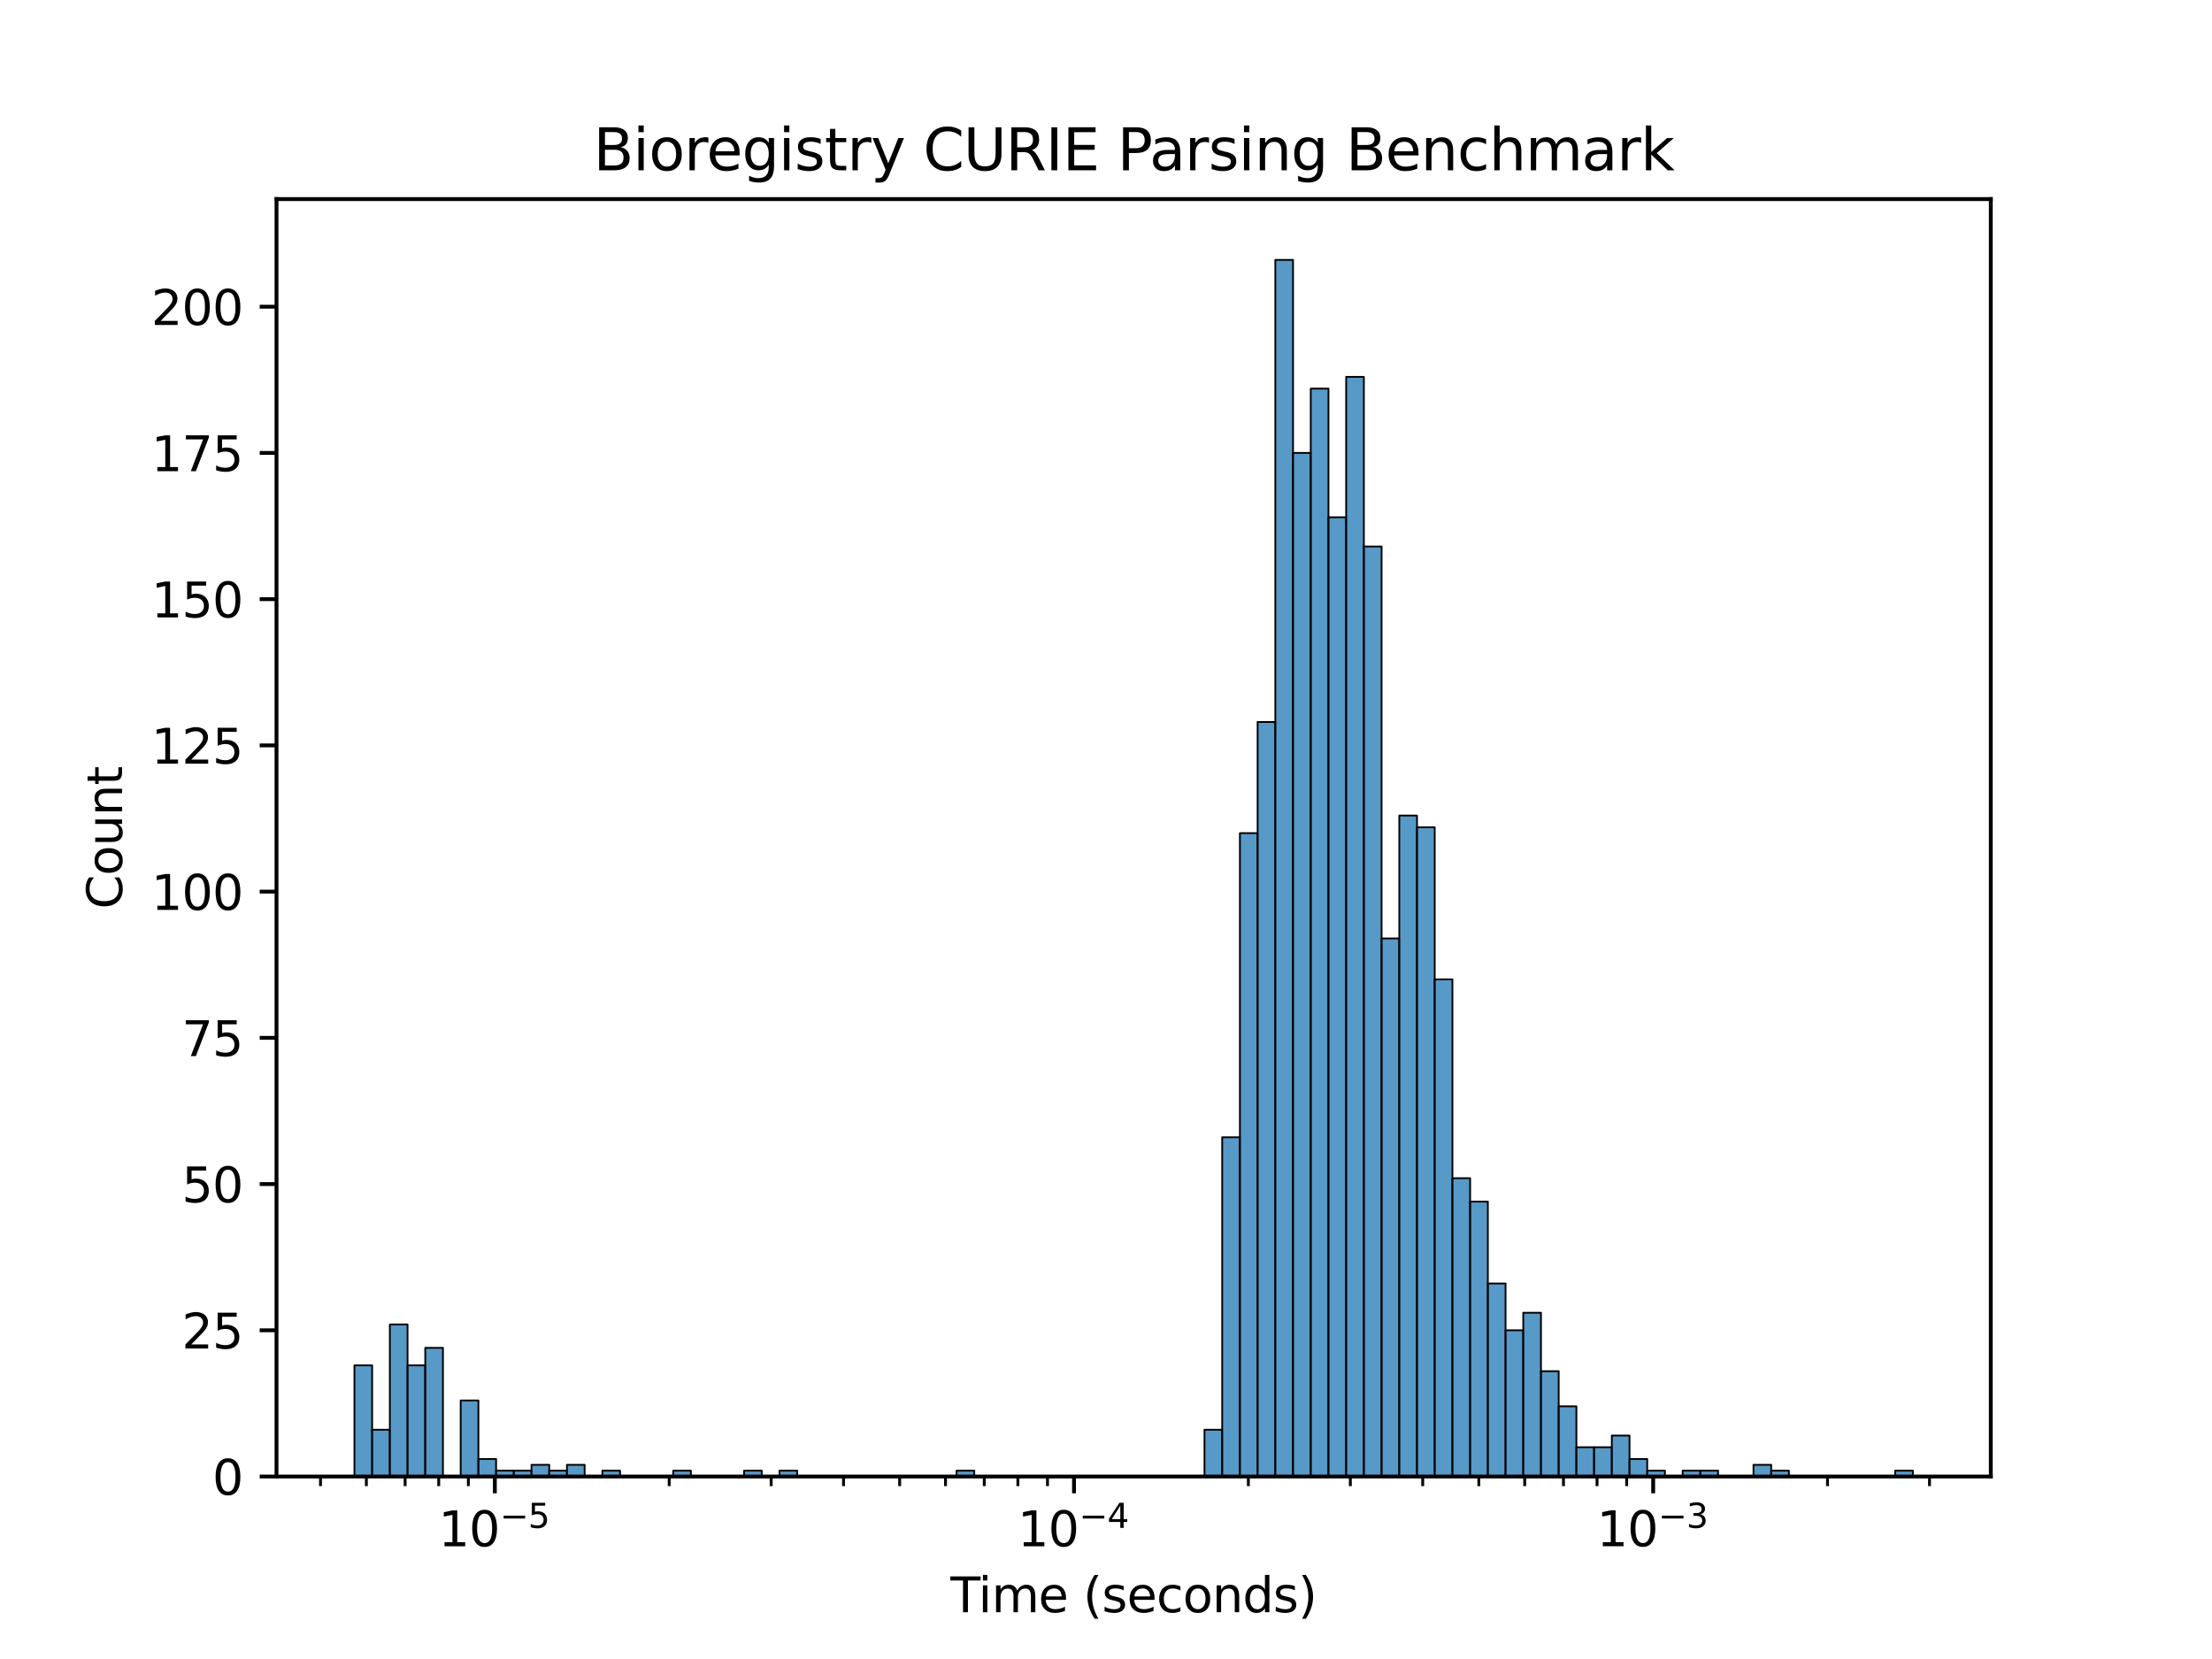 <?xml version="1.0" encoding="utf-8" standalone="no"?>
<!DOCTYPE svg PUBLIC "-//W3C//DTD SVG 1.1//EN"
  "http://www.w3.org/Graphics/SVG/1.1/DTD/svg11.dtd">
<svg xmlns:xlink="http://www.w3.org/1999/xlink" width="460.8pt" height="345.6pt" viewBox="0 0 460.8 345.6" xmlns="http://www.w3.org/2000/svg" version="1.1">
 <defs>
  <style type="text/css">*{stroke-linejoin: round; stroke-linecap: butt}</style>
 </defs>
 <g id="figure_1">
  <g id="patch_1">
   <path d="M 0 345.6 
L 460.8 345.6 
L 460.8 0 
L 0 0 
z
" style="fill: #ffffff"/>
  </g>
  <g id="axes_1">
   <g id="patch_2">
    <path d="M 57.6 307.584 
L 414.72 307.584 
L 414.72 41.472 
L 57.6 41.472 
z
" style="fill: #ffffff"/>
   </g>
   <g id="patch_3">
    <path d="M 73.833 307.584 
L 77.522 307.584 
L 77.522 284.433 
L 73.833 284.433 
z
" clip-path="url(#pab3c239483)" style="fill: #1f77b4; fill-opacity: 0.75; stroke: #000000; stroke-width: 0.369; stroke-linejoin: miter"/>
   </g>
   <g id="patch_4">
    <path d="M 77.522 307.584 
L 81.211 307.584 
L 81.211 297.836 
L 77.522 297.836 
z
" clip-path="url(#pab3c239483)" style="fill: #1f77b4; fill-opacity: 0.75; stroke: #000000; stroke-width: 0.369; stroke-linejoin: miter"/>
   </g>
   <g id="patch_5">
    <path d="M 81.211 307.584 
L 84.9 307.584 
L 84.9 275.904 
L 81.211 275.904 
z
" clip-path="url(#pab3c239483)" style="fill: #1f77b4; fill-opacity: 0.75; stroke: #000000; stroke-width: 0.369; stroke-linejoin: miter"/>
   </g>
   <g id="patch_6">
    <path d="M 84.9 307.584 
L 88.59 307.584 
L 88.59 284.433 
L 84.9 284.433 
z
" clip-path="url(#pab3c239483)" style="fill: #1f77b4; fill-opacity: 0.75; stroke: #000000; stroke-width: 0.369; stroke-linejoin: miter"/>
   </g>
   <g id="patch_7">
    <path d="M 88.59 307.584 
L 92.279 307.584 
L 92.279 280.778 
L 88.59 280.778 
z
" clip-path="url(#pab3c239483)" style="fill: #1f77b4; fill-opacity: 0.75; stroke: #000000; stroke-width: 0.369; stroke-linejoin: miter"/>
   </g>
   <g id="patch_8">
    <path d="M 92.279 307.584 
L 95.968 307.584 
L 95.968 307.584 
L 92.279 307.584 
z
" clip-path="url(#pab3c239483)" style="fill: #1f77b4; fill-opacity: 0.75; stroke: #000000; stroke-width: 0.369; stroke-linejoin: miter"/>
   </g>
   <g id="patch_9">
    <path d="M 95.968 307.584 
L 99.658 307.584 
L 99.658 291.744 
L 95.968 291.744 
z
" clip-path="url(#pab3c239483)" style="fill: #1f77b4; fill-opacity: 0.75; stroke: #000000; stroke-width: 0.369; stroke-linejoin: miter"/>
   </g>
   <g id="patch_10">
    <path d="M 99.658 307.584 
L 103.347 307.584 
L 103.347 303.929 
L 99.658 303.929 
z
" clip-path="url(#pab3c239483)" style="fill: #1f77b4; fill-opacity: 0.75; stroke: #000000; stroke-width: 0.369; stroke-linejoin: miter"/>
   </g>
   <g id="patch_11">
    <path d="M 103.347 307.584 
L 107.036 307.584 
L 107.036 306.366 
L 103.347 306.366 
z
" clip-path="url(#pab3c239483)" style="fill: #1f77b4; fill-opacity: 0.75; stroke: #000000; stroke-width: 0.369; stroke-linejoin: miter"/>
   </g>
   <g id="patch_12">
    <path d="M 107.036 307.584 
L 110.725 307.584 
L 110.725 306.366 
L 107.036 306.366 
z
" clip-path="url(#pab3c239483)" style="fill: #1f77b4; fill-opacity: 0.75; stroke: #000000; stroke-width: 0.369; stroke-linejoin: miter"/>
   </g>
   <g id="patch_13">
    <path d="M 110.725 307.584 
L 114.415 307.584 
L 114.415 305.147 
L 110.725 305.147 
z
" clip-path="url(#pab3c239483)" style="fill: #1f77b4; fill-opacity: 0.75; stroke: #000000; stroke-width: 0.369; stroke-linejoin: miter"/>
   </g>
   <g id="patch_14">
    <path d="M 114.415 307.584 
L 118.104 307.584 
L 118.104 306.366 
L 114.415 306.366 
z
" clip-path="url(#pab3c239483)" style="fill: #1f77b4; fill-opacity: 0.75; stroke: #000000; stroke-width: 0.369; stroke-linejoin: miter"/>
   </g>
   <g id="patch_15">
    <path d="M 118.104 307.584 
L 121.793 307.584 
L 121.793 305.147 
L 118.104 305.147 
z
" clip-path="url(#pab3c239483)" style="fill: #1f77b4; fill-opacity: 0.75; stroke: #000000; stroke-width: 0.369; stroke-linejoin: miter"/>
   </g>
   <g id="patch_16">
    <path d="M 121.793 307.584 
L 125.482 307.584 
L 125.482 307.584 
L 121.793 307.584 
z
" clip-path="url(#pab3c239483)" style="fill: #1f77b4; fill-opacity: 0.75; stroke: #000000; stroke-width: 0.369; stroke-linejoin: miter"/>
   </g>
   <g id="patch_17">
    <path d="M 125.482 307.584 
L 129.172 307.584 
L 129.172 306.366 
L 125.482 306.366 
z
" clip-path="url(#pab3c239483)" style="fill: #1f77b4; fill-opacity: 0.75; stroke: #000000; stroke-width: 0.369; stroke-linejoin: miter"/>
   </g>
   <g id="patch_18">
    <path d="M 129.172 307.584 
L 132.861 307.584 
L 132.861 307.584 
L 129.172 307.584 
z
" clip-path="url(#pab3c239483)" style="fill: #1f77b4; fill-opacity: 0.75; stroke: #000000; stroke-width: 0.369; stroke-linejoin: miter"/>
   </g>
   <g id="patch_19">
    <path d="M 132.861 307.584 
L 136.55 307.584 
L 136.55 307.584 
L 132.861 307.584 
z
" clip-path="url(#pab3c239483)" style="fill: #1f77b4; fill-opacity: 0.75; stroke: #000000; stroke-width: 0.369; stroke-linejoin: miter"/>
   </g>
   <g id="patch_20">
    <path d="M 136.55 307.584 
L 140.239 307.584 
L 140.239 307.584 
L 136.55 307.584 
z
" clip-path="url(#pab3c239483)" style="fill: #1f77b4; fill-opacity: 0.75; stroke: #000000; stroke-width: 0.369; stroke-linejoin: miter"/>
   </g>
   <g id="patch_21">
    <path d="M 140.239 307.584 
L 143.929 307.584 
L 143.929 306.366 
L 140.239 306.366 
z
" clip-path="url(#pab3c239483)" style="fill: #1f77b4; fill-opacity: 0.75; stroke: #000000; stroke-width: 0.369; stroke-linejoin: miter"/>
   </g>
   <g id="patch_22">
    <path d="M 143.929 307.584 
L 147.618 307.584 
L 147.618 307.584 
L 143.929 307.584 
z
" clip-path="url(#pab3c239483)" style="fill: #1f77b4; fill-opacity: 0.75; stroke: #000000; stroke-width: 0.369; stroke-linejoin: miter"/>
   </g>
   <g id="patch_23">
    <path d="M 147.618 307.584 
L 151.307 307.584 
L 151.307 307.584 
L 147.618 307.584 
z
" clip-path="url(#pab3c239483)" style="fill: #1f77b4; fill-opacity: 0.75; stroke: #000000; stroke-width: 0.369; stroke-linejoin: miter"/>
   </g>
   <g id="patch_24">
    <path d="M 151.307 307.584 
L 154.996 307.584 
L 154.996 307.584 
L 151.307 307.584 
z
" clip-path="url(#pab3c239483)" style="fill: #1f77b4; fill-opacity: 0.75; stroke: #000000; stroke-width: 0.369; stroke-linejoin: miter"/>
   </g>
   <g id="patch_25">
    <path d="M 154.996 307.584 
L 158.686 307.584 
L 158.686 306.366 
L 154.996 306.366 
z
" clip-path="url(#pab3c239483)" style="fill: #1f77b4; fill-opacity: 0.75; stroke: #000000; stroke-width: 0.369; stroke-linejoin: miter"/>
   </g>
   <g id="patch_26">
    <path d="M 158.686 307.584 
L 162.375 307.584 
L 162.375 307.584 
L 158.686 307.584 
z
" clip-path="url(#pab3c239483)" style="fill: #1f77b4; fill-opacity: 0.75; stroke: #000000; stroke-width: 0.369; stroke-linejoin: miter"/>
   </g>
   <g id="patch_27">
    <path d="M 162.375 307.584 
L 166.064 307.584 
L 166.064 306.366 
L 162.375 306.366 
z
" clip-path="url(#pab3c239483)" style="fill: #1f77b4; fill-opacity: 0.75; stroke: #000000; stroke-width: 0.369; stroke-linejoin: miter"/>
   </g>
   <g id="patch_28">
    <path d="M 166.064 307.584 
L 169.753 307.584 
L 169.753 307.584 
L 166.064 307.584 
z
" clip-path="url(#pab3c239483)" style="fill: #1f77b4; fill-opacity: 0.75; stroke: #000000; stroke-width: 0.369; stroke-linejoin: miter"/>
   </g>
   <g id="patch_29">
    <path d="M 169.753 307.584 
L 173.443 307.584 
L 173.443 307.584 
L 169.753 307.584 
z
" clip-path="url(#pab3c239483)" style="fill: #1f77b4; fill-opacity: 0.75; stroke: #000000; stroke-width: 0.369; stroke-linejoin: miter"/>
   </g>
   <g id="patch_30">
    <path d="M 173.443 307.584 
L 177.132 307.584 
L 177.132 307.584 
L 173.443 307.584 
z
" clip-path="url(#pab3c239483)" style="fill: #1f77b4; fill-opacity: 0.75; stroke: #000000; stroke-width: 0.369; stroke-linejoin: miter"/>
   </g>
   <g id="patch_31">
    <path d="M 177.132 307.584 
L 180.821 307.584 
L 180.821 307.584 
L 177.132 307.584 
z
" clip-path="url(#pab3c239483)" style="fill: #1f77b4; fill-opacity: 0.75; stroke: #000000; stroke-width: 0.369; stroke-linejoin: miter"/>
   </g>
   <g id="patch_32">
    <path d="M 180.821 307.584 
L 184.51 307.584 
L 184.51 307.584 
L 180.821 307.584 
z
" clip-path="url(#pab3c239483)" style="fill: #1f77b4; fill-opacity: 0.75; stroke: #000000; stroke-width: 0.369; stroke-linejoin: miter"/>
   </g>
   <g id="patch_33">
    <path d="M 184.51 307.584 
L 188.2 307.584 
L 188.2 307.584 
L 184.51 307.584 
z
" clip-path="url(#pab3c239483)" style="fill: #1f77b4; fill-opacity: 0.75; stroke: #000000; stroke-width: 0.369; stroke-linejoin: miter"/>
   </g>
   <g id="patch_34">
    <path d="M 188.2 307.584 
L 191.889 307.584 
L 191.889 307.584 
L 188.2 307.584 
z
" clip-path="url(#pab3c239483)" style="fill: #1f77b4; fill-opacity: 0.75; stroke: #000000; stroke-width: 0.369; stroke-linejoin: miter"/>
   </g>
   <g id="patch_35">
    <path d="M 191.889 307.584 
L 195.578 307.584 
L 195.578 307.584 
L 191.889 307.584 
z
" clip-path="url(#pab3c239483)" style="fill: #1f77b4; fill-opacity: 0.75; stroke: #000000; stroke-width: 0.369; stroke-linejoin: miter"/>
   </g>
   <g id="patch_36">
    <path d="M 195.578 307.584 
L 199.267 307.584 
L 199.267 307.584 
L 195.578 307.584 
z
" clip-path="url(#pab3c239483)" style="fill: #1f77b4; fill-opacity: 0.75; stroke: #000000; stroke-width: 0.369; stroke-linejoin: miter"/>
   </g>
   <g id="patch_37">
    <path d="M 199.267 307.584 
L 202.957 307.584 
L 202.957 306.366 
L 199.267 306.366 
z
" clip-path="url(#pab3c239483)" style="fill: #1f77b4; fill-opacity: 0.75; stroke: #000000; stroke-width: 0.369; stroke-linejoin: miter"/>
   </g>
   <g id="patch_38">
    <path d="M 202.957 307.584 
L 206.646 307.584 
L 206.646 307.584 
L 202.957 307.584 
z
" clip-path="url(#pab3c239483)" style="fill: #1f77b4; fill-opacity: 0.75; stroke: #000000; stroke-width: 0.369; stroke-linejoin: miter"/>
   </g>
   <g id="patch_39">
    <path d="M 206.646 307.584 
L 210.335 307.584 
L 210.335 307.584 
L 206.646 307.584 
z
" clip-path="url(#pab3c239483)" style="fill: #1f77b4; fill-opacity: 0.75; stroke: #000000; stroke-width: 0.369; stroke-linejoin: miter"/>
   </g>
   <g id="patch_40">
    <path d="M 210.335 307.584 
L 214.024 307.584 
L 214.024 307.584 
L 210.335 307.584 
z
" clip-path="url(#pab3c239483)" style="fill: #1f77b4; fill-opacity: 0.75; stroke: #000000; stroke-width: 0.369; stroke-linejoin: miter"/>
   </g>
   <g id="patch_41">
    <path d="M 214.024 307.584 
L 217.714 307.584 
L 217.714 307.584 
L 214.024 307.584 
z
" clip-path="url(#pab3c239483)" style="fill: #1f77b4; fill-opacity: 0.75; stroke: #000000; stroke-width: 0.369; stroke-linejoin: miter"/>
   </g>
   <g id="patch_42">
    <path d="M 217.714 307.584 
L 221.403 307.584 
L 221.403 307.584 
L 217.714 307.584 
z
" clip-path="url(#pab3c239483)" style="fill: #1f77b4; fill-opacity: 0.75; stroke: #000000; stroke-width: 0.369; stroke-linejoin: miter"/>
   </g>
   <g id="patch_43">
    <path d="M 221.403 307.584 
L 225.092 307.584 
L 225.092 307.584 
L 221.403 307.584 
z
" clip-path="url(#pab3c239483)" style="fill: #1f77b4; fill-opacity: 0.75; stroke: #000000; stroke-width: 0.369; stroke-linejoin: miter"/>
   </g>
   <g id="patch_44">
    <path d="M 225.092 307.584 
L 228.781 307.584 
L 228.781 307.584 
L 225.092 307.584 
z
" clip-path="url(#pab3c239483)" style="fill: #1f77b4; fill-opacity: 0.75; stroke: #000000; stroke-width: 0.369; stroke-linejoin: miter"/>
   </g>
   <g id="patch_45">
    <path d="M 228.781 307.584 
L 232.471 307.584 
L 232.471 307.584 
L 228.781 307.584 
z
" clip-path="url(#pab3c239483)" style="fill: #1f77b4; fill-opacity: 0.75; stroke: #000000; stroke-width: 0.369; stroke-linejoin: miter"/>
   </g>
   <g id="patch_46">
    <path d="M 232.471 307.584 
L 236.16 307.584 
L 236.16 307.584 
L 232.471 307.584 
z
" clip-path="url(#pab3c239483)" style="fill: #1f77b4; fill-opacity: 0.75; stroke: #000000; stroke-width: 0.369; stroke-linejoin: miter"/>
   </g>
   <g id="patch_47">
    <path d="M 236.16 307.584 
L 239.849 307.584 
L 239.849 307.584 
L 236.16 307.584 
z
" clip-path="url(#pab3c239483)" style="fill: #1f77b4; fill-opacity: 0.75; stroke: #000000; stroke-width: 0.369; stroke-linejoin: miter"/>
   </g>
   <g id="patch_48">
    <path d="M 239.849 307.584 
L 243.539 307.584 
L 243.539 307.584 
L 239.849 307.584 
z
" clip-path="url(#pab3c239483)" style="fill: #1f77b4; fill-opacity: 0.75; stroke: #000000; stroke-width: 0.369; stroke-linejoin: miter"/>
   </g>
   <g id="patch_49">
    <path d="M 243.539 307.584 
L 247.228 307.584 
L 247.228 307.584 
L 243.539 307.584 
z
" clip-path="url(#pab3c239483)" style="fill: #1f77b4; fill-opacity: 0.75; stroke: #000000; stroke-width: 0.369; stroke-linejoin: miter"/>
   </g>
   <g id="patch_50">
    <path d="M 247.228 307.584 
L 250.917 307.584 
L 250.917 307.584 
L 247.228 307.584 
z
" clip-path="url(#pab3c239483)" style="fill: #1f77b4; fill-opacity: 0.75; stroke: #000000; stroke-width: 0.369; stroke-linejoin: miter"/>
   </g>
   <g id="patch_51">
    <path d="M 250.917 307.584 
L 254.606 307.584 
L 254.606 297.836 
L 250.917 297.836 
z
" clip-path="url(#pab3c239483)" style="fill: #1f77b4; fill-opacity: 0.75; stroke: #000000; stroke-width: 0.369; stroke-linejoin: miter"/>
   </g>
   <g id="patch_52">
    <path d="M 254.606 307.584 
L 258.296 307.584 
L 258.296 236.913 
L 254.606 236.913 
z
" clip-path="url(#pab3c239483)" style="fill: #1f77b4; fill-opacity: 0.75; stroke: #000000; stroke-width: 0.369; stroke-linejoin: miter"/>
   </g>
   <g id="patch_53">
    <path d="M 258.296 307.584 
L 261.985 307.584 
L 261.985 173.553 
L 258.296 173.553 
z
" clip-path="url(#pab3c239483)" style="fill: #1f77b4; fill-opacity: 0.75; stroke: #000000; stroke-width: 0.369; stroke-linejoin: miter"/>
   </g>
   <g id="patch_54">
    <path d="M 261.985 307.584 
L 265.674 307.584 
L 265.674 150.402 
L 261.985 150.402 
z
" clip-path="url(#pab3c239483)" style="fill: #1f77b4; fill-opacity: 0.75; stroke: #000000; stroke-width: 0.369; stroke-linejoin: miter"/>
   </g>
   <g id="patch_55">
    <path d="M 265.674 307.584 
L 269.363 307.584 
L 269.363 54.144 
L 265.674 54.144 
z
" clip-path="url(#pab3c239483)" style="fill: #1f77b4; fill-opacity: 0.75; stroke: #000000; stroke-width: 0.369; stroke-linejoin: miter"/>
   </g>
   <g id="patch_56">
    <path d="M 269.363 307.584 
L 273.053 307.584 
L 273.053 94.353 
L 269.363 94.353 
z
" clip-path="url(#pab3c239483)" style="fill: #1f77b4; fill-opacity: 0.75; stroke: #000000; stroke-width: 0.369; stroke-linejoin: miter"/>
   </g>
   <g id="patch_57">
    <path d="M 273.053 307.584 
L 276.742 307.584 
L 276.742 80.95 
L 273.053 80.95 
z
" clip-path="url(#pab3c239483)" style="fill: #1f77b4; fill-opacity: 0.75; stroke: #000000; stroke-width: 0.369; stroke-linejoin: miter"/>
   </g>
   <g id="patch_58">
    <path d="M 276.742 307.584 
L 280.431 307.584 
L 280.431 107.756 
L 276.742 107.756 
z
" clip-path="url(#pab3c239483)" style="fill: #1f77b4; fill-opacity: 0.75; stroke: #000000; stroke-width: 0.369; stroke-linejoin: miter"/>
   </g>
   <g id="patch_59">
    <path d="M 280.431 307.584 
L 284.12 307.584 
L 284.12 78.513 
L 280.431 78.513 
z
" clip-path="url(#pab3c239483)" style="fill: #1f77b4; fill-opacity: 0.75; stroke: #000000; stroke-width: 0.369; stroke-linejoin: miter"/>
   </g>
   <g id="patch_60">
    <path d="M 284.12 307.584 
L 287.81 307.584 
L 287.81 113.849 
L 284.12 113.849 
z
" clip-path="url(#pab3c239483)" style="fill: #1f77b4; fill-opacity: 0.75; stroke: #000000; stroke-width: 0.369; stroke-linejoin: miter"/>
   </g>
   <g id="patch_61">
    <path d="M 287.81 307.584 
L 291.499 307.584 
L 291.499 195.486 
L 287.81 195.486 
z
" clip-path="url(#pab3c239483)" style="fill: #1f77b4; fill-opacity: 0.75; stroke: #000000; stroke-width: 0.369; stroke-linejoin: miter"/>
   </g>
   <g id="patch_62">
    <path d="M 291.499 307.584 
L 295.188 307.584 
L 295.188 169.898 
L 291.499 169.898 
z
" clip-path="url(#pab3c239483)" style="fill: #1f77b4; fill-opacity: 0.75; stroke: #000000; stroke-width: 0.369; stroke-linejoin: miter"/>
   </g>
   <g id="patch_63">
    <path d="M 295.188 307.584 
L 298.877 307.584 
L 298.877 172.335 
L 295.188 172.335 
z
" clip-path="url(#pab3c239483)" style="fill: #1f77b4; fill-opacity: 0.75; stroke: #000000; stroke-width: 0.369; stroke-linejoin: miter"/>
   </g>
   <g id="patch_64">
    <path d="M 298.877 307.584 
L 302.567 307.584 
L 302.567 204.015 
L 298.877 204.015 
z
" clip-path="url(#pab3c239483)" style="fill: #1f77b4; fill-opacity: 0.75; stroke: #000000; stroke-width: 0.369; stroke-linejoin: miter"/>
   </g>
   <g id="patch_65">
    <path d="M 302.567 307.584 
L 306.256 307.584 
L 306.256 245.442 
L 302.567 245.442 
z
" clip-path="url(#pab3c239483)" style="fill: #1f77b4; fill-opacity: 0.75; stroke: #000000; stroke-width: 0.369; stroke-linejoin: miter"/>
   </g>
   <g id="patch_66">
    <path d="M 306.256 307.584 
L 309.945 307.584 
L 309.945 250.316 
L 306.256 250.316 
z
" clip-path="url(#pab3c239483)" style="fill: #1f77b4; fill-opacity: 0.75; stroke: #000000; stroke-width: 0.369; stroke-linejoin: miter"/>
   </g>
   <g id="patch_67">
    <path d="M 309.945 307.584 
L 313.634 307.584 
L 313.634 267.375 
L 309.945 267.375 
z
" clip-path="url(#pab3c239483)" style="fill: #1f77b4; fill-opacity: 0.75; stroke: #000000; stroke-width: 0.369; stroke-linejoin: miter"/>
   </g>
   <g id="patch_68">
    <path d="M 313.634 307.584 
L 317.324 307.584 
L 317.324 277.122 
L 313.634 277.122 
z
" clip-path="url(#pab3c239483)" style="fill: #1f77b4; fill-opacity: 0.75; stroke: #000000; stroke-width: 0.369; stroke-linejoin: miter"/>
   </g>
   <g id="patch_69">
    <path d="M 317.324 307.584 
L 321.013 307.584 
L 321.013 273.467 
L 317.324 273.467 
z
" clip-path="url(#pab3c239483)" style="fill: #1f77b4; fill-opacity: 0.75; stroke: #000000; stroke-width: 0.369; stroke-linejoin: miter"/>
   </g>
   <g id="patch_70">
    <path d="M 321.013 307.584 
L 324.702 307.584 
L 324.702 285.652 
L 321.013 285.652 
z
" clip-path="url(#pab3c239483)" style="fill: #1f77b4; fill-opacity: 0.75; stroke: #000000; stroke-width: 0.369; stroke-linejoin: miter"/>
   </g>
   <g id="patch_71">
    <path d="M 324.702 307.584 
L 328.391 307.584 
L 328.391 292.962 
L 324.702 292.962 
z
" clip-path="url(#pab3c239483)" style="fill: #1f77b4; fill-opacity: 0.75; stroke: #000000; stroke-width: 0.369; stroke-linejoin: miter"/>
   </g>
   <g id="patch_72">
    <path d="M 328.391 307.584 
L 332.081 307.584 
L 332.081 301.492 
L 328.391 301.492 
z
" clip-path="url(#pab3c239483)" style="fill: #1f77b4; fill-opacity: 0.75; stroke: #000000; stroke-width: 0.369; stroke-linejoin: miter"/>
   </g>
   <g id="patch_73">
    <path d="M 332.081 307.584 
L 335.77 307.584 
L 335.77 301.492 
L 332.081 301.492 
z
" clip-path="url(#pab3c239483)" style="fill: #1f77b4; fill-opacity: 0.75; stroke: #000000; stroke-width: 0.369; stroke-linejoin: miter"/>
   </g>
   <g id="patch_74">
    <path d="M 335.77 307.584 
L 339.459 307.584 
L 339.459 299.055 
L 335.77 299.055 
z
" clip-path="url(#pab3c239483)" style="fill: #1f77b4; fill-opacity: 0.75; stroke: #000000; stroke-width: 0.369; stroke-linejoin: miter"/>
   </g>
   <g id="patch_75">
    <path d="M 339.459 307.584 
L 343.148 307.584 
L 343.148 303.929 
L 339.459 303.929 
z
" clip-path="url(#pab3c239483)" style="fill: #1f77b4; fill-opacity: 0.75; stroke: #000000; stroke-width: 0.369; stroke-linejoin: miter"/>
   </g>
   <g id="patch_76">
    <path d="M 343.148 307.584 
L 346.838 307.584 
L 346.838 306.366 
L 343.148 306.366 
z
" clip-path="url(#pab3c239483)" style="fill: #1f77b4; fill-opacity: 0.75; stroke: #000000; stroke-width: 0.369; stroke-linejoin: miter"/>
   </g>
   <g id="patch_77">
    <path d="M 346.838 307.584 
L 350.527 307.584 
L 350.527 307.584 
L 346.838 307.584 
z
" clip-path="url(#pab3c239483)" style="fill: #1f77b4; fill-opacity: 0.75; stroke: #000000; stroke-width: 0.369; stroke-linejoin: miter"/>
   </g>
   <g id="patch_78">
    <path d="M 350.527 307.584 
L 354.216 307.584 
L 354.216 306.366 
L 350.527 306.366 
z
" clip-path="url(#pab3c239483)" style="fill: #1f77b4; fill-opacity: 0.75; stroke: #000000; stroke-width: 0.369; stroke-linejoin: miter"/>
   </g>
   <g id="patch_79">
    <path d="M 354.216 307.584 
L 357.905 307.584 
L 357.905 306.366 
L 354.216 306.366 
z
" clip-path="url(#pab3c239483)" style="fill: #1f77b4; fill-opacity: 0.75; stroke: #000000; stroke-width: 0.369; stroke-linejoin: miter"/>
   </g>
   <g id="patch_80">
    <path d="M 357.905 307.584 
L 361.595 307.584 
L 361.595 307.584 
L 357.905 307.584 
z
" clip-path="url(#pab3c239483)" style="fill: #1f77b4; fill-opacity: 0.75; stroke: #000000; stroke-width: 0.369; stroke-linejoin: miter"/>
   </g>
   <g id="patch_81">
    <path d="M 361.595 307.584 
L 365.284 307.584 
L 365.284 307.584 
L 361.595 307.584 
z
" clip-path="url(#pab3c239483)" style="fill: #1f77b4; fill-opacity: 0.75; stroke: #000000; stroke-width: 0.369; stroke-linejoin: miter"/>
   </g>
   <g id="patch_82">
    <path d="M 365.284 307.584 
L 368.973 307.584 
L 368.973 305.147 
L 365.284 305.147 
z
" clip-path="url(#pab3c239483)" style="fill: #1f77b4; fill-opacity: 0.75; stroke: #000000; stroke-width: 0.369; stroke-linejoin: miter"/>
   </g>
   <g id="patch_83">
    <path d="M 368.973 307.584 
L 372.662 307.584 
L 372.662 306.366 
L 368.973 306.366 
z
" clip-path="url(#pab3c239483)" style="fill: #1f77b4; fill-opacity: 0.75; stroke: #000000; stroke-width: 0.369; stroke-linejoin: miter"/>
   </g>
   <g id="patch_84">
    <path d="M 372.662 307.584 
L 376.352 307.584 
L 376.352 307.584 
L 372.662 307.584 
z
" clip-path="url(#pab3c239483)" style="fill: #1f77b4; fill-opacity: 0.75; stroke: #000000; stroke-width: 0.369; stroke-linejoin: miter"/>
   </g>
   <g id="patch_85">
    <path d="M 376.352 307.584 
L 380.041 307.584 
L 380.041 307.584 
L 376.352 307.584 
z
" clip-path="url(#pab3c239483)" style="fill: #1f77b4; fill-opacity: 0.75; stroke: #000000; stroke-width: 0.369; stroke-linejoin: miter"/>
   </g>
   <g id="patch_86">
    <path d="M 380.041 307.584 
L 383.73 307.584 
L 383.73 307.584 
L 380.041 307.584 
z
" clip-path="url(#pab3c239483)" style="fill: #1f77b4; fill-opacity: 0.75; stroke: #000000; stroke-width: 0.369; stroke-linejoin: miter"/>
   </g>
   <g id="patch_87">
    <path d="M 383.73 307.584 
L 387.42 307.584 
L 387.42 307.584 
L 383.73 307.584 
z
" clip-path="url(#pab3c239483)" style="fill: #1f77b4; fill-opacity: 0.75; stroke: #000000; stroke-width: 0.369; stroke-linejoin: miter"/>
   </g>
   <g id="patch_88">
    <path d="M 387.42 307.584 
L 391.109 307.584 
L 391.109 307.584 
L 387.42 307.584 
z
" clip-path="url(#pab3c239483)" style="fill: #1f77b4; fill-opacity: 0.75; stroke: #000000; stroke-width: 0.369; stroke-linejoin: miter"/>
   </g>
   <g id="patch_89">
    <path d="M 391.109 307.584 
L 394.798 307.584 
L 394.798 307.584 
L 391.109 307.584 
z
" clip-path="url(#pab3c239483)" style="fill: #1f77b4; fill-opacity: 0.75; stroke: #000000; stroke-width: 0.369; stroke-linejoin: miter"/>
   </g>
   <g id="patch_90">
    <path d="M 394.798 307.584 
L 398.487 307.584 
L 398.487 306.366 
L 394.798 306.366 
z
" clip-path="url(#pab3c239483)" style="fill: #1f77b4; fill-opacity: 0.75; stroke: #000000; stroke-width: 0.369; stroke-linejoin: miter"/>
   </g>
   <g id="matplotlib.axis_1">
    <g id="xtick_1">
     <g id="line2d_1">
      <defs>
       <path id="m4dbe27f890" d="M 0 0 
L 0 3.5 
" style="stroke: #000000; stroke-width: 0.8"/>
      </defs>
      <g>
       <use xlink:href="#m4dbe27f890" x="103.084" y="307.584" style="stroke: #000000; stroke-width: 0.8"/>
      </g>
     </g>
     <g id="text_1">
      <!-- $\mathdefault{10^{-5}}$ -->
      <g transform="translate(91.334 322.182)scale(0.1 -0.1)">
       <defs>
        <path id="DejaVuSans-31" d="M 794 531 
L 1825 531 
L 1825 4091 
L 703 3866 
L 703 4441 
L 1819 4666 
L 2450 4666 
L 2450 531 
L 3481 531 
L 3481 0 
L 794 0 
L 794 531 
z
" transform="scale(0.016)"/>
        <path id="DejaVuSans-30" d="M 2034 4250 
Q 1547 4250 1301 3770 
Q 1056 3291 1056 2328 
Q 1056 1369 1301 889 
Q 1547 409 2034 409 
Q 2525 409 2770 889 
Q 3016 1369 3016 2328 
Q 3016 3291 2770 3770 
Q 2525 4250 2034 4250 
z
M 2034 4750 
Q 2819 4750 3233 4129 
Q 3647 3509 3647 2328 
Q 3647 1150 3233 529 
Q 2819 -91 2034 -91 
Q 1250 -91 836 529 
Q 422 1150 422 2328 
Q 422 3509 836 4129 
Q 1250 4750 2034 4750 
z
" transform="scale(0.016)"/>
        <path id="DejaVuSans-2212" d="M 678 2272 
L 4684 2272 
L 4684 1741 
L 678 1741 
L 678 2272 
z
" transform="scale(0.016)"/>
        <path id="DejaVuSans-35" d="M 691 4666 
L 3169 4666 
L 3169 4134 
L 1269 4134 
L 1269 2991 
Q 1406 3038 1543 3061 
Q 1681 3084 1819 3084 
Q 2600 3084 3056 2656 
Q 3513 2228 3513 1497 
Q 3513 744 3044 326 
Q 2575 -91 1722 -91 
Q 1428 -91 1123 -41 
Q 819 9 494 109 
L 494 744 
Q 775 591 1075 516 
Q 1375 441 1709 441 
Q 2250 441 2565 725 
Q 2881 1009 2881 1497 
Q 2881 1984 2565 2268 
Q 2250 2553 1709 2553 
Q 1456 2553 1204 2497 
Q 953 2441 691 2322 
L 691 4666 
z
" transform="scale(0.016)"/>
       </defs>
       <use xlink:href="#DejaVuSans-31" transform="translate(0 0.684)"/>
       <use xlink:href="#DejaVuSans-30" transform="translate(63.623 0.684)"/>
       <use xlink:href="#DejaVuSans-2212" transform="translate(128.203 38.966)scale(0.7)"/>
       <use xlink:href="#DejaVuSans-35" transform="translate(186.855 38.966)scale(0.7)"/>
      </g>
     </g>
    </g>
    <g id="xtick_2">
     <g id="line2d_2">
      <g>
       <use xlink:href="#m4dbe27f890" x="223.735" y="307.584" style="stroke: #000000; stroke-width: 0.8"/>
      </g>
     </g>
     <g id="text_2">
      <!-- $\mathdefault{10^{-4}}$ -->
      <g transform="translate(211.985 322.182)scale(0.1 -0.1)">
       <defs>
        <path id="DejaVuSans-34" d="M 2419 4116 
L 825 1625 
L 2419 1625 
L 2419 4116 
z
M 2253 4666 
L 3047 4666 
L 3047 1625 
L 3713 1625 
L 3713 1100 
L 3047 1100 
L 3047 0 
L 2419 0 
L 2419 1100 
L 313 1100 
L 313 1709 
L 2253 4666 
z
" transform="scale(0.016)"/>
       </defs>
       <use xlink:href="#DejaVuSans-31" transform="translate(0 0.684)"/>
       <use xlink:href="#DejaVuSans-30" transform="translate(63.623 0.684)"/>
       <use xlink:href="#DejaVuSans-2212" transform="translate(128.203 38.966)scale(0.7)"/>
       <use xlink:href="#DejaVuSans-34" transform="translate(186.855 38.966)scale(0.7)"/>
      </g>
     </g>
    </g>
    <g id="xtick_3">
     <g id="line2d_3">
      <g>
       <use xlink:href="#m4dbe27f890" x="344.386" y="307.584" style="stroke: #000000; stroke-width: 0.8"/>
      </g>
     </g>
     <g id="text_3">
      <!-- $\mathdefault{10^{-3}}$ -->
      <g transform="translate(332.636 322.182)scale(0.1 -0.1)">
       <defs>
        <path id="DejaVuSans-33" d="M 2597 2516 
Q 3050 2419 3304 2112 
Q 3559 1806 3559 1356 
Q 3559 666 3084 287 
Q 2609 -91 1734 -91 
Q 1441 -91 1130 -33 
Q 819 25 488 141 
L 488 750 
Q 750 597 1062 519 
Q 1375 441 1716 441 
Q 2309 441 2620 675 
Q 2931 909 2931 1356 
Q 2931 1769 2642 2001 
Q 2353 2234 1838 2234 
L 1294 2234 
L 1294 2753 
L 1863 2753 
Q 2328 2753 2575 2939 
Q 2822 3125 2822 3475 
Q 2822 3834 2567 4026 
Q 2313 4219 1838 4219 
Q 1578 4219 1281 4162 
Q 984 4106 628 3988 
L 628 4550 
Q 988 4650 1302 4700 
Q 1616 4750 1894 4750 
Q 2613 4750 3031 4423 
Q 3450 4097 3450 3541 
Q 3450 3153 3228 2886 
Q 3006 2619 2597 2516 
z
" transform="scale(0.016)"/>
       </defs>
       <use xlink:href="#DejaVuSans-31" transform="translate(0 0.766)"/>
       <use xlink:href="#DejaVuSans-30" transform="translate(63.623 0.766)"/>
       <use xlink:href="#DejaVuSans-2212" transform="translate(128.203 39.047)scale(0.7)"/>
       <use xlink:href="#DejaVuSans-33" transform="translate(186.855 39.047)scale(0.7)"/>
      </g>
     </g>
    </g>
    <g id="xtick_4">
     <g id="line2d_4">
      <defs>
       <path id="mab75ea4844" d="M 0 0 
L 0 2 
" style="stroke: #000000; stroke-width: 0.6"/>
      </defs>
      <g>
       <use xlink:href="#mab75ea4844" x="66.765" y="307.584" style="stroke: #000000; stroke-width: 0.6"/>
      </g>
     </g>
    </g>
    <g id="xtick_5">
     <g id="line2d_5">
      <g>
       <use xlink:href="#mab75ea4844" x="76.318" y="307.584" style="stroke: #000000; stroke-width: 0.6"/>
      </g>
     </g>
    </g>
    <g id="xtick_6">
     <g id="line2d_6">
      <g>
       <use xlink:href="#mab75ea4844" x="84.395" y="307.584" style="stroke: #000000; stroke-width: 0.6"/>
      </g>
     </g>
    </g>
    <g id="xtick_7">
     <g id="line2d_7">
      <g>
       <use xlink:href="#mab75ea4844" x="91.392" y="307.584" style="stroke: #000000; stroke-width: 0.6"/>
      </g>
     </g>
    </g>
    <g id="xtick_8">
     <g id="line2d_8">
      <g>
       <use xlink:href="#mab75ea4844" x="97.564" y="307.584" style="stroke: #000000; stroke-width: 0.6"/>
      </g>
     </g>
    </g>
    <g id="xtick_9">
     <g id="line2d_9">
      <g>
       <use xlink:href="#mab75ea4844" x="139.404" y="307.584" style="stroke: #000000; stroke-width: 0.6"/>
      </g>
     </g>
    </g>
    <g id="xtick_10">
     <g id="line2d_10">
      <g>
       <use xlink:href="#mab75ea4844" x="160.649" y="307.584" style="stroke: #000000; stroke-width: 0.6"/>
      </g>
     </g>
    </g>
    <g id="xtick_11">
     <g id="line2d_11">
      <g>
       <use xlink:href="#mab75ea4844" x="175.723" y="307.584" style="stroke: #000000; stroke-width: 0.6"/>
      </g>
     </g>
    </g>
    <g id="xtick_12">
     <g id="line2d_12">
      <g>
       <use xlink:href="#mab75ea4844" x="187.416" y="307.584" style="stroke: #000000; stroke-width: 0.6"/>
      </g>
     </g>
    </g>
    <g id="xtick_13">
     <g id="line2d_13">
      <g>
       <use xlink:href="#mab75ea4844" x="196.969" y="307.584" style="stroke: #000000; stroke-width: 0.6"/>
      </g>
     </g>
    </g>
    <g id="xtick_14">
     <g id="line2d_14">
      <g>
       <use xlink:href="#mab75ea4844" x="205.046" y="307.584" style="stroke: #000000; stroke-width: 0.6"/>
      </g>
     </g>
    </g>
    <g id="xtick_15">
     <g id="line2d_15">
      <g>
       <use xlink:href="#mab75ea4844" x="212.043" y="307.584" style="stroke: #000000; stroke-width: 0.6"/>
      </g>
     </g>
    </g>
    <g id="xtick_16">
     <g id="line2d_16">
      <g>
       <use xlink:href="#mab75ea4844" x="218.215" y="307.584" style="stroke: #000000; stroke-width: 0.6"/>
      </g>
     </g>
    </g>
    <g id="xtick_17">
     <g id="line2d_17">
      <g>
       <use xlink:href="#mab75ea4844" x="260.055" y="307.584" style="stroke: #000000; stroke-width: 0.6"/>
      </g>
     </g>
    </g>
    <g id="xtick_18">
     <g id="line2d_18">
      <g>
       <use xlink:href="#mab75ea4844" x="281.3" y="307.584" style="stroke: #000000; stroke-width: 0.6"/>
      </g>
     </g>
    </g>
    <g id="xtick_19">
     <g id="line2d_19">
      <g>
       <use xlink:href="#mab75ea4844" x="296.374" y="307.584" style="stroke: #000000; stroke-width: 0.6"/>
      </g>
     </g>
    </g>
    <g id="xtick_20">
     <g id="line2d_20">
      <g>
       <use xlink:href="#mab75ea4844" x="308.067" y="307.584" style="stroke: #000000; stroke-width: 0.6"/>
      </g>
     </g>
    </g>
    <g id="xtick_21">
     <g id="line2d_21">
      <g>
       <use xlink:href="#mab75ea4844" x="317.62" y="307.584" style="stroke: #000000; stroke-width: 0.6"/>
      </g>
     </g>
    </g>
    <g id="xtick_22">
     <g id="line2d_22">
      <g>
       <use xlink:href="#mab75ea4844" x="325.697" y="307.584" style="stroke: #000000; stroke-width: 0.6"/>
      </g>
     </g>
    </g>
    <g id="xtick_23">
     <g id="line2d_23">
      <g>
       <use xlink:href="#mab75ea4844" x="332.694" y="307.584" style="stroke: #000000; stroke-width: 0.6"/>
      </g>
     </g>
    </g>
    <g id="xtick_24">
     <g id="line2d_24">
      <g>
       <use xlink:href="#mab75ea4844" x="338.865" y="307.584" style="stroke: #000000; stroke-width: 0.6"/>
      </g>
     </g>
    </g>
    <g id="xtick_25">
     <g id="line2d_25">
      <g>
       <use xlink:href="#mab75ea4844" x="380.706" y="307.584" style="stroke: #000000; stroke-width: 0.6"/>
      </g>
     </g>
    </g>
    <g id="xtick_26">
     <g id="line2d_26">
      <g>
       <use xlink:href="#mab75ea4844" x="401.951" y="307.584" style="stroke: #000000; stroke-width: 0.6"/>
      </g>
     </g>
    </g>
    <g id="text_4">
     <!-- Time (seconds) -->
     <g transform="translate(197.998 335.861)scale(0.1 -0.1)">
      <defs>
       <path id="DejaVuSans-54" d="M -19 4666 
L 3928 4666 
L 3928 4134 
L 2272 4134 
L 2272 0 
L 1638 0 
L 1638 4134 
L -19 4134 
L -19 4666 
z
" transform="scale(0.016)"/>
       <path id="DejaVuSans-69" d="M 603 3500 
L 1178 3500 
L 1178 0 
L 603 0 
L 603 3500 
z
M 603 4863 
L 1178 4863 
L 1178 4134 
L 603 4134 
L 603 4863 
z
" transform="scale(0.016)"/>
       <path id="DejaVuSans-6d" d="M 3328 2828 
Q 3544 3216 3844 3400 
Q 4144 3584 4550 3584 
Q 5097 3584 5394 3201 
Q 5691 2819 5691 2113 
L 5691 0 
L 5113 0 
L 5113 2094 
Q 5113 2597 4934 2840 
Q 4756 3084 4391 3084 
Q 3944 3084 3684 2787 
Q 3425 2491 3425 1978 
L 3425 0 
L 2847 0 
L 2847 2094 
Q 2847 2600 2669 2842 
Q 2491 3084 2119 3084 
Q 1678 3084 1418 2786 
Q 1159 2488 1159 1978 
L 1159 0 
L 581 0 
L 581 3500 
L 1159 3500 
L 1159 2956 
Q 1356 3278 1631 3431 
Q 1906 3584 2284 3584 
Q 2666 3584 2933 3390 
Q 3200 3197 3328 2828 
z
" transform="scale(0.016)"/>
       <path id="DejaVuSans-65" d="M 3597 1894 
L 3597 1613 
L 953 1613 
Q 991 1019 1311 708 
Q 1631 397 2203 397 
Q 2534 397 2845 478 
Q 3156 559 3463 722 
L 3463 178 
Q 3153 47 2828 -22 
Q 2503 -91 2169 -91 
Q 1331 -91 842 396 
Q 353 884 353 1716 
Q 353 2575 817 3079 
Q 1281 3584 2069 3584 
Q 2775 3584 3186 3129 
Q 3597 2675 3597 1894 
z
M 3022 2063 
Q 3016 2534 2758 2815 
Q 2500 3097 2075 3097 
Q 1594 3097 1305 2825 
Q 1016 2553 972 2059 
L 3022 2063 
z
" transform="scale(0.016)"/>
       <path id="DejaVuSans-20" transform="scale(0.016)"/>
       <path id="DejaVuSans-28" d="M 1984 4856 
Q 1566 4138 1362 3434 
Q 1159 2731 1159 2009 
Q 1159 1288 1364 580 
Q 1569 -128 1984 -844 
L 1484 -844 
Q 1016 -109 783 600 
Q 550 1309 550 2009 
Q 550 2706 781 3412 
Q 1013 4119 1484 4856 
L 1984 4856 
z
" transform="scale(0.016)"/>
       <path id="DejaVuSans-73" d="M 2834 3397 
L 2834 2853 
Q 2591 2978 2328 3040 
Q 2066 3103 1784 3103 
Q 1356 3103 1142 2972 
Q 928 2841 928 2578 
Q 928 2378 1081 2264 
Q 1234 2150 1697 2047 
L 1894 2003 
Q 2506 1872 2764 1633 
Q 3022 1394 3022 966 
Q 3022 478 2636 193 
Q 2250 -91 1575 -91 
Q 1294 -91 989 -36 
Q 684 19 347 128 
L 347 722 
Q 666 556 975 473 
Q 1284 391 1588 391 
Q 1994 391 2212 530 
Q 2431 669 2431 922 
Q 2431 1156 2273 1281 
Q 2116 1406 1581 1522 
L 1381 1569 
Q 847 1681 609 1914 
Q 372 2147 372 2553 
Q 372 3047 722 3315 
Q 1072 3584 1716 3584 
Q 2034 3584 2315 3537 
Q 2597 3491 2834 3397 
z
" transform="scale(0.016)"/>
       <path id="DejaVuSans-63" d="M 3122 3366 
L 3122 2828 
Q 2878 2963 2633 3030 
Q 2388 3097 2138 3097 
Q 1578 3097 1268 2742 
Q 959 2388 959 1747 
Q 959 1106 1268 751 
Q 1578 397 2138 397 
Q 2388 397 2633 464 
Q 2878 531 3122 666 
L 3122 134 
Q 2881 22 2623 -34 
Q 2366 -91 2075 -91 
Q 1284 -91 818 406 
Q 353 903 353 1747 
Q 353 2603 823 3093 
Q 1294 3584 2113 3584 
Q 2378 3584 2631 3529 
Q 2884 3475 3122 3366 
z
" transform="scale(0.016)"/>
       <path id="DejaVuSans-6f" d="M 1959 3097 
Q 1497 3097 1228 2736 
Q 959 2375 959 1747 
Q 959 1119 1226 758 
Q 1494 397 1959 397 
Q 2419 397 2687 759 
Q 2956 1122 2956 1747 
Q 2956 2369 2687 2733 
Q 2419 3097 1959 3097 
z
M 1959 3584 
Q 2709 3584 3137 3096 
Q 3566 2609 3566 1747 
Q 3566 888 3137 398 
Q 2709 -91 1959 -91 
Q 1206 -91 779 398 
Q 353 888 353 1747 
Q 353 2609 779 3096 
Q 1206 3584 1959 3584 
z
" transform="scale(0.016)"/>
       <path id="DejaVuSans-6e" d="M 3513 2113 
L 3513 0 
L 2938 0 
L 2938 2094 
Q 2938 2591 2744 2837 
Q 2550 3084 2163 3084 
Q 1697 3084 1428 2787 
Q 1159 2491 1159 1978 
L 1159 0 
L 581 0 
L 581 3500 
L 1159 3500 
L 1159 2956 
Q 1366 3272 1645 3428 
Q 1925 3584 2291 3584 
Q 2894 3584 3203 3211 
Q 3513 2838 3513 2113 
z
" transform="scale(0.016)"/>
       <path id="DejaVuSans-64" d="M 2906 2969 
L 2906 4863 
L 3481 4863 
L 3481 0 
L 2906 0 
L 2906 525 
Q 2725 213 2448 61 
Q 2172 -91 1784 -91 
Q 1150 -91 751 415 
Q 353 922 353 1747 
Q 353 2572 751 3078 
Q 1150 3584 1784 3584 
Q 2172 3584 2448 3432 
Q 2725 3281 2906 2969 
z
M 947 1747 
Q 947 1113 1208 752 
Q 1469 391 1925 391 
Q 2381 391 2643 752 
Q 2906 1113 2906 1747 
Q 2906 2381 2643 2742 
Q 2381 3103 1925 3103 
Q 1469 3103 1208 2742 
Q 947 2381 947 1747 
z
" transform="scale(0.016)"/>
       <path id="DejaVuSans-29" d="M 513 4856 
L 1013 4856 
Q 1481 4119 1714 3412 
Q 1947 2706 1947 2009 
Q 1947 1309 1714 600 
Q 1481 -109 1013 -844 
L 513 -844 
Q 928 -128 1133 580 
Q 1338 1288 1338 2009 
Q 1338 2731 1133 3434 
Q 928 4138 513 4856 
z
" transform="scale(0.016)"/>
      </defs>
      <use xlink:href="#DejaVuSans-54"/>
      <use xlink:href="#DejaVuSans-69" x="57.959"/>
      <use xlink:href="#DejaVuSans-6d" x="85.742"/>
      <use xlink:href="#DejaVuSans-65" x="183.154"/>
      <use xlink:href="#DejaVuSans-20" x="244.678"/>
      <use xlink:href="#DejaVuSans-28" x="276.465"/>
      <use xlink:href="#DejaVuSans-73" x="315.479"/>
      <use xlink:href="#DejaVuSans-65" x="367.578"/>
      <use xlink:href="#DejaVuSans-63" x="429.102"/>
      <use xlink:href="#DejaVuSans-6f" x="484.082"/>
      <use xlink:href="#DejaVuSans-6e" x="545.264"/>
      <use xlink:href="#DejaVuSans-64" x="608.643"/>
      <use xlink:href="#DejaVuSans-73" x="672.119"/>
      <use xlink:href="#DejaVuSans-29" x="724.219"/>
     </g>
    </g>
   </g>
   <g id="matplotlib.axis_2">
    <g id="ytick_1">
     <g id="line2d_27">
      <defs>
       <path id="m7157ec2ec1" d="M 0 0 
L -3.5 0 
" style="stroke: #000000; stroke-width: 0.8"/>
      </defs>
      <g>
       <use xlink:href="#m7157ec2ec1" x="57.6" y="307.584" style="stroke: #000000; stroke-width: 0.8"/>
      </g>
     </g>
     <g id="text_5">
      <!-- 0 -->
      <g transform="translate(44.237 311.383)scale(0.1 -0.1)">
       <use xlink:href="#DejaVuSans-30"/>
      </g>
     </g>
    </g>
    <g id="ytick_2">
     <g id="line2d_28">
      <g>
       <use xlink:href="#m7157ec2ec1" x="57.6" y="277.122" style="stroke: #000000; stroke-width: 0.8"/>
      </g>
     </g>
     <g id="text_6">
      <!-- 25 -->
      <g transform="translate(37.875 280.922)scale(0.1 -0.1)">
       <defs>
        <path id="DejaVuSans-32" d="M 1228 531 
L 3431 531 
L 3431 0 
L 469 0 
L 469 531 
Q 828 903 1448 1529 
Q 2069 2156 2228 2338 
Q 2531 2678 2651 2914 
Q 2772 3150 2772 3378 
Q 2772 3750 2511 3984 
Q 2250 4219 1831 4219 
Q 1534 4219 1204 4116 
Q 875 4013 500 3803 
L 500 4441 
Q 881 4594 1212 4672 
Q 1544 4750 1819 4750 
Q 2544 4750 2975 4387 
Q 3406 4025 3406 3419 
Q 3406 3131 3298 2873 
Q 3191 2616 2906 2266 
Q 2828 2175 2409 1742 
Q 1991 1309 1228 531 
z
" transform="scale(0.016)"/>
       </defs>
       <use xlink:href="#DejaVuSans-32"/>
       <use xlink:href="#DejaVuSans-35" x="63.623"/>
      </g>
     </g>
    </g>
    <g id="ytick_3">
     <g id="line2d_29">
      <g>
       <use xlink:href="#m7157ec2ec1" x="57.6" y="246.661" style="stroke: #000000; stroke-width: 0.8"/>
      </g>
     </g>
     <g id="text_7">
      <!-- 50 -->
      <g transform="translate(37.875 250.46)scale(0.1 -0.1)">
       <use xlink:href="#DejaVuSans-35"/>
       <use xlink:href="#DejaVuSans-30" x="63.623"/>
      </g>
     </g>
    </g>
    <g id="ytick_4">
     <g id="line2d_30">
      <g>
       <use xlink:href="#m7157ec2ec1" x="57.6" y="216.199" style="stroke: #000000; stroke-width: 0.8"/>
      </g>
     </g>
     <g id="text_8">
      <!-- 75 -->
      <g transform="translate(37.875 219.999)scale(0.1 -0.1)">
       <defs>
        <path id="DejaVuSans-37" d="M 525 4666 
L 3525 4666 
L 3525 4397 
L 1831 0 
L 1172 0 
L 2766 4134 
L 525 4134 
L 525 4666 
z
" transform="scale(0.016)"/>
       </defs>
       <use xlink:href="#DejaVuSans-37"/>
       <use xlink:href="#DejaVuSans-35" x="63.623"/>
      </g>
     </g>
    </g>
    <g id="ytick_5">
     <g id="line2d_31">
      <g>
       <use xlink:href="#m7157ec2ec1" x="57.6" y="185.738" style="stroke: #000000; stroke-width: 0.8"/>
      </g>
     </g>
     <g id="text_9">
      <!-- 100 -->
      <g transform="translate(31.512 189.537)scale(0.1 -0.1)">
       <use xlink:href="#DejaVuSans-31"/>
       <use xlink:href="#DejaVuSans-30" x="63.623"/>
       <use xlink:href="#DejaVuSans-30" x="127.246"/>
      </g>
     </g>
    </g>
    <g id="ytick_6">
     <g id="line2d_32">
      <g>
       <use xlink:href="#m7157ec2ec1" x="57.6" y="155.276" style="stroke: #000000; stroke-width: 0.8"/>
      </g>
     </g>
     <g id="text_10">
      <!-- 125 -->
      <g transform="translate(31.512 159.076)scale(0.1 -0.1)">
       <use xlink:href="#DejaVuSans-31"/>
       <use xlink:href="#DejaVuSans-32" x="63.623"/>
       <use xlink:href="#DejaVuSans-35" x="127.246"/>
      </g>
     </g>
    </g>
    <g id="ytick_7">
     <g id="line2d_33">
      <g>
       <use xlink:href="#m7157ec2ec1" x="57.6" y="124.815" style="stroke: #000000; stroke-width: 0.8"/>
      </g>
     </g>
     <g id="text_11">
      <!-- 150 -->
      <g transform="translate(31.512 128.614)scale(0.1 -0.1)">
       <use xlink:href="#DejaVuSans-31"/>
       <use xlink:href="#DejaVuSans-35" x="63.623"/>
       <use xlink:href="#DejaVuSans-30" x="127.246"/>
      </g>
     </g>
    </g>
    <g id="ytick_8">
     <g id="line2d_34">
      <g>
       <use xlink:href="#m7157ec2ec1" x="57.6" y="94.353" style="stroke: #000000; stroke-width: 0.8"/>
      </g>
     </g>
     <g id="text_12">
      <!-- 175 -->
      <g transform="translate(31.512 98.152)scale(0.1 -0.1)">
       <use xlink:href="#DejaVuSans-31"/>
       <use xlink:href="#DejaVuSans-37" x="63.623"/>
       <use xlink:href="#DejaVuSans-35" x="127.246"/>
      </g>
     </g>
    </g>
    <g id="ytick_9">
     <g id="line2d_35">
      <g>
       <use xlink:href="#m7157ec2ec1" x="57.6" y="63.892" style="stroke: #000000; stroke-width: 0.8"/>
      </g>
     </g>
     <g id="text_13">
      <!-- 200 -->
      <g transform="translate(31.512 67.691)scale(0.1 -0.1)">
       <use xlink:href="#DejaVuSans-32"/>
       <use xlink:href="#DejaVuSans-30" x="63.623"/>
       <use xlink:href="#DejaVuSans-30" x="127.246"/>
      </g>
     </g>
    </g>
    <g id="text_14">
     <!-- Count -->
     <g transform="translate(25.433 189.376)rotate(-90)scale(0.1 -0.1)">
      <defs>
       <path id="DejaVuSans-43" d="M 4122 4306 
L 4122 3641 
Q 3803 3938 3442 4084 
Q 3081 4231 2675 4231 
Q 1875 4231 1450 3742 
Q 1025 3253 1025 2328 
Q 1025 1406 1450 917 
Q 1875 428 2675 428 
Q 3081 428 3442 575 
Q 3803 722 4122 1019 
L 4122 359 
Q 3791 134 3420 21 
Q 3050 -91 2638 -91 
Q 1578 -91 968 557 
Q 359 1206 359 2328 
Q 359 3453 968 4101 
Q 1578 4750 2638 4750 
Q 3056 4750 3426 4639 
Q 3797 4528 4122 4306 
z
" transform="scale(0.016)"/>
       <path id="DejaVuSans-75" d="M 544 1381 
L 544 3500 
L 1119 3500 
L 1119 1403 
Q 1119 906 1312 657 
Q 1506 409 1894 409 
Q 2359 409 2629 706 
Q 2900 1003 2900 1516 
L 2900 3500 
L 3475 3500 
L 3475 0 
L 2900 0 
L 2900 538 
Q 2691 219 2414 64 
Q 2138 -91 1772 -91 
Q 1169 -91 856 284 
Q 544 659 544 1381 
z
M 1991 3584 
L 1991 3584 
z
" transform="scale(0.016)"/>
       <path id="DejaVuSans-74" d="M 1172 4494 
L 1172 3500 
L 2356 3500 
L 2356 3053 
L 1172 3053 
L 1172 1153 
Q 1172 725 1289 603 
Q 1406 481 1766 481 
L 2356 481 
L 2356 0 
L 1766 0 
Q 1100 0 847 248 
Q 594 497 594 1153 
L 594 3053 
L 172 3053 
L 172 3500 
L 594 3500 
L 594 4494 
L 1172 4494 
z
" transform="scale(0.016)"/>
      </defs>
      <use xlink:href="#DejaVuSans-43"/>
      <use xlink:href="#DejaVuSans-6f" x="69.824"/>
      <use xlink:href="#DejaVuSans-75" x="131.006"/>
      <use xlink:href="#DejaVuSans-6e" x="194.385"/>
      <use xlink:href="#DejaVuSans-74" x="257.764"/>
     </g>
    </g>
   </g>
   <g id="patch_91">
    <path d="M 57.6 307.584 
L 57.6 41.472 
" style="fill: none; stroke: #000000; stroke-width: 0.8; stroke-linejoin: miter; stroke-linecap: square"/>
   </g>
   <g id="patch_92">
    <path d="M 414.72 307.584 
L 414.72 41.472 
" style="fill: none; stroke: #000000; stroke-width: 0.8; stroke-linejoin: miter; stroke-linecap: square"/>
   </g>
   <g id="patch_93">
    <path d="M 57.6 307.584 
L 414.72 307.584 
" style="fill: none; stroke: #000000; stroke-width: 0.8; stroke-linejoin: miter; stroke-linecap: square"/>
   </g>
   <g id="patch_94">
    <path d="M 57.6 41.472 
L 414.72 41.472 
" style="fill: none; stroke: #000000; stroke-width: 0.8; stroke-linejoin: miter; stroke-linecap: square"/>
   </g>
   <g id="text_15">
    <!-- Bioregistry CURIE Parsing Benchmark -->
    <g transform="translate(123.608 35.472)scale(0.12 -0.12)">
     <defs>
      <path id="DejaVuSans-42" d="M 1259 2228 
L 1259 519 
L 2272 519 
Q 2781 519 3026 730 
Q 3272 941 3272 1375 
Q 3272 1813 3026 2020 
Q 2781 2228 2272 2228 
L 1259 2228 
z
M 1259 4147 
L 1259 2741 
L 2194 2741 
Q 2656 2741 2882 2914 
Q 3109 3088 3109 3444 
Q 3109 3797 2882 3972 
Q 2656 4147 2194 4147 
L 1259 4147 
z
M 628 4666 
L 2241 4666 
Q 2963 4666 3353 4366 
Q 3744 4066 3744 3513 
Q 3744 3084 3544 2831 
Q 3344 2578 2956 2516 
Q 3422 2416 3680 2098 
Q 3938 1781 3938 1306 
Q 3938 681 3513 340 
Q 3088 0 2303 0 
L 628 0 
L 628 4666 
z
" transform="scale(0.016)"/>
      <path id="DejaVuSans-72" d="M 2631 2963 
Q 2534 3019 2420 3045 
Q 2306 3072 2169 3072 
Q 1681 3072 1420 2755 
Q 1159 2438 1159 1844 
L 1159 0 
L 581 0 
L 581 3500 
L 1159 3500 
L 1159 2956 
Q 1341 3275 1631 3429 
Q 1922 3584 2338 3584 
Q 2397 3584 2469 3576 
Q 2541 3569 2628 3553 
L 2631 2963 
z
" transform="scale(0.016)"/>
      <path id="DejaVuSans-67" d="M 2906 1791 
Q 2906 2416 2648 2759 
Q 2391 3103 1925 3103 
Q 1463 3103 1205 2759 
Q 947 2416 947 1791 
Q 947 1169 1205 825 
Q 1463 481 1925 481 
Q 2391 481 2648 825 
Q 2906 1169 2906 1791 
z
M 3481 434 
Q 3481 -459 3084 -895 
Q 2688 -1331 1869 -1331 
Q 1566 -1331 1297 -1286 
Q 1028 -1241 775 -1147 
L 775 -588 
Q 1028 -725 1275 -790 
Q 1522 -856 1778 -856 
Q 2344 -856 2625 -561 
Q 2906 -266 2906 331 
L 2906 616 
Q 2728 306 2450 153 
Q 2172 0 1784 0 
Q 1141 0 747 490 
Q 353 981 353 1791 
Q 353 2603 747 3093 
Q 1141 3584 1784 3584 
Q 2172 3584 2450 3431 
Q 2728 3278 2906 2969 
L 2906 3500 
L 3481 3500 
L 3481 434 
z
" transform="scale(0.016)"/>
      <path id="DejaVuSans-79" d="M 2059 -325 
Q 1816 -950 1584 -1140 
Q 1353 -1331 966 -1331 
L 506 -1331 
L 506 -850 
L 844 -850 
Q 1081 -850 1212 -737 
Q 1344 -625 1503 -206 
L 1606 56 
L 191 3500 
L 800 3500 
L 1894 763 
L 2988 3500 
L 3597 3500 
L 2059 -325 
z
" transform="scale(0.016)"/>
      <path id="DejaVuSans-55" d="M 556 4666 
L 1191 4666 
L 1191 1831 
Q 1191 1081 1462 751 
Q 1734 422 2344 422 
Q 2950 422 3222 751 
Q 3494 1081 3494 1831 
L 3494 4666 
L 4128 4666 
L 4128 1753 
Q 4128 841 3676 375 
Q 3225 -91 2344 -91 
Q 1459 -91 1007 375 
Q 556 841 556 1753 
L 556 4666 
z
" transform="scale(0.016)"/>
      <path id="DejaVuSans-52" d="M 2841 2188 
Q 3044 2119 3236 1894 
Q 3428 1669 3622 1275 
L 4263 0 
L 3584 0 
L 2988 1197 
Q 2756 1666 2539 1819 
Q 2322 1972 1947 1972 
L 1259 1972 
L 1259 0 
L 628 0 
L 628 4666 
L 2053 4666 
Q 2853 4666 3247 4331 
Q 3641 3997 3641 3322 
Q 3641 2881 3436 2590 
Q 3231 2300 2841 2188 
z
M 1259 4147 
L 1259 2491 
L 2053 2491 
Q 2509 2491 2742 2702 
Q 2975 2913 2975 3322 
Q 2975 3731 2742 3939 
Q 2509 4147 2053 4147 
L 1259 4147 
z
" transform="scale(0.016)"/>
      <path id="DejaVuSans-49" d="M 628 4666 
L 1259 4666 
L 1259 0 
L 628 0 
L 628 4666 
z
" transform="scale(0.016)"/>
      <path id="DejaVuSans-45" d="M 628 4666 
L 3578 4666 
L 3578 4134 
L 1259 4134 
L 1259 2753 
L 3481 2753 
L 3481 2222 
L 1259 2222 
L 1259 531 
L 3634 531 
L 3634 0 
L 628 0 
L 628 4666 
z
" transform="scale(0.016)"/>
      <path id="DejaVuSans-50" d="M 1259 4147 
L 1259 2394 
L 2053 2394 
Q 2494 2394 2734 2622 
Q 2975 2850 2975 3272 
Q 2975 3691 2734 3919 
Q 2494 4147 2053 4147 
L 1259 4147 
z
M 628 4666 
L 2053 4666 
Q 2838 4666 3239 4311 
Q 3641 3956 3641 3272 
Q 3641 2581 3239 2228 
Q 2838 1875 2053 1875 
L 1259 1875 
L 1259 0 
L 628 0 
L 628 4666 
z
" transform="scale(0.016)"/>
      <path id="DejaVuSans-61" d="M 2194 1759 
Q 1497 1759 1228 1600 
Q 959 1441 959 1056 
Q 959 750 1161 570 
Q 1363 391 1709 391 
Q 2188 391 2477 730 
Q 2766 1069 2766 1631 
L 2766 1759 
L 2194 1759 
z
M 3341 1997 
L 3341 0 
L 2766 0 
L 2766 531 
Q 2569 213 2275 61 
Q 1981 -91 1556 -91 
Q 1019 -91 701 211 
Q 384 513 384 1019 
Q 384 1609 779 1909 
Q 1175 2209 1959 2209 
L 2766 2209 
L 2766 2266 
Q 2766 2663 2505 2880 
Q 2244 3097 1772 3097 
Q 1472 3097 1187 3025 
Q 903 2953 641 2809 
L 641 3341 
Q 956 3463 1253 3523 
Q 1550 3584 1831 3584 
Q 2591 3584 2966 3190 
Q 3341 2797 3341 1997 
z
" transform="scale(0.016)"/>
      <path id="DejaVuSans-68" d="M 3513 2113 
L 3513 0 
L 2938 0 
L 2938 2094 
Q 2938 2591 2744 2837 
Q 2550 3084 2163 3084 
Q 1697 3084 1428 2787 
Q 1159 2491 1159 1978 
L 1159 0 
L 581 0 
L 581 4863 
L 1159 4863 
L 1159 2956 
Q 1366 3272 1645 3428 
Q 1925 3584 2291 3584 
Q 2894 3584 3203 3211 
Q 3513 2838 3513 2113 
z
" transform="scale(0.016)"/>
      <path id="DejaVuSans-6b" d="M 581 4863 
L 1159 4863 
L 1159 1991 
L 2875 3500 
L 3609 3500 
L 1753 1863 
L 3688 0 
L 2938 0 
L 1159 1709 
L 1159 0 
L 581 0 
L 581 4863 
z
" transform="scale(0.016)"/>
     </defs>
     <use xlink:href="#DejaVuSans-42"/>
     <use xlink:href="#DejaVuSans-69" x="68.604"/>
     <use xlink:href="#DejaVuSans-6f" x="96.387"/>
     <use xlink:href="#DejaVuSans-72" x="157.568"/>
     <use xlink:href="#DejaVuSans-65" x="196.432"/>
     <use xlink:href="#DejaVuSans-67" x="257.955"/>
     <use xlink:href="#DejaVuSans-69" x="321.432"/>
     <use xlink:href="#DejaVuSans-73" x="349.215"/>
     <use xlink:href="#DejaVuSans-74" x="401.314"/>
     <use xlink:href="#DejaVuSans-72" x="440.523"/>
     <use xlink:href="#DejaVuSans-79" x="481.637"/>
     <use xlink:href="#DejaVuSans-20" x="540.816"/>
     <use xlink:href="#DejaVuSans-43" x="572.604"/>
     <use xlink:href="#DejaVuSans-55" x="642.428"/>
     <use xlink:href="#DejaVuSans-52" x="715.621"/>
     <use xlink:href="#DejaVuSans-49" x="785.104"/>
     <use xlink:href="#DejaVuSans-45" x="814.596"/>
     <use xlink:href="#DejaVuSans-20" x="877.779"/>
     <use xlink:href="#DejaVuSans-50" x="909.566"/>
     <use xlink:href="#DejaVuSans-61" x="965.369"/>
     <use xlink:href="#DejaVuSans-72" x="1026.648"/>
     <use xlink:href="#DejaVuSans-73" x="1067.762"/>
     <use xlink:href="#DejaVuSans-69" x="1119.861"/>
     <use xlink:href="#DejaVuSans-6e" x="1147.645"/>
     <use xlink:href="#DejaVuSans-67" x="1211.023"/>
     <use xlink:href="#DejaVuSans-20" x="1274.5"/>
     <use xlink:href="#DejaVuSans-42" x="1306.287"/>
     <use xlink:href="#DejaVuSans-65" x="1374.891"/>
     <use xlink:href="#DejaVuSans-6e" x="1436.414"/>
     <use xlink:href="#DejaVuSans-63" x="1499.793"/>
     <use xlink:href="#DejaVuSans-68" x="1554.773"/>
     <use xlink:href="#DejaVuSans-6d" x="1618.152"/>
     <use xlink:href="#DejaVuSans-61" x="1715.564"/>
     <use xlink:href="#DejaVuSans-72" x="1776.844"/>
     <use xlink:href="#DejaVuSans-6b" x="1817.957"/>
    </g>
   </g>
  </g>
 </g>
 <defs>
  <clipPath id="pab3c239483">
   <rect x="57.6" y="41.472" width="357.12" height="266.112"/>
  </clipPath>
 </defs>
</svg>

